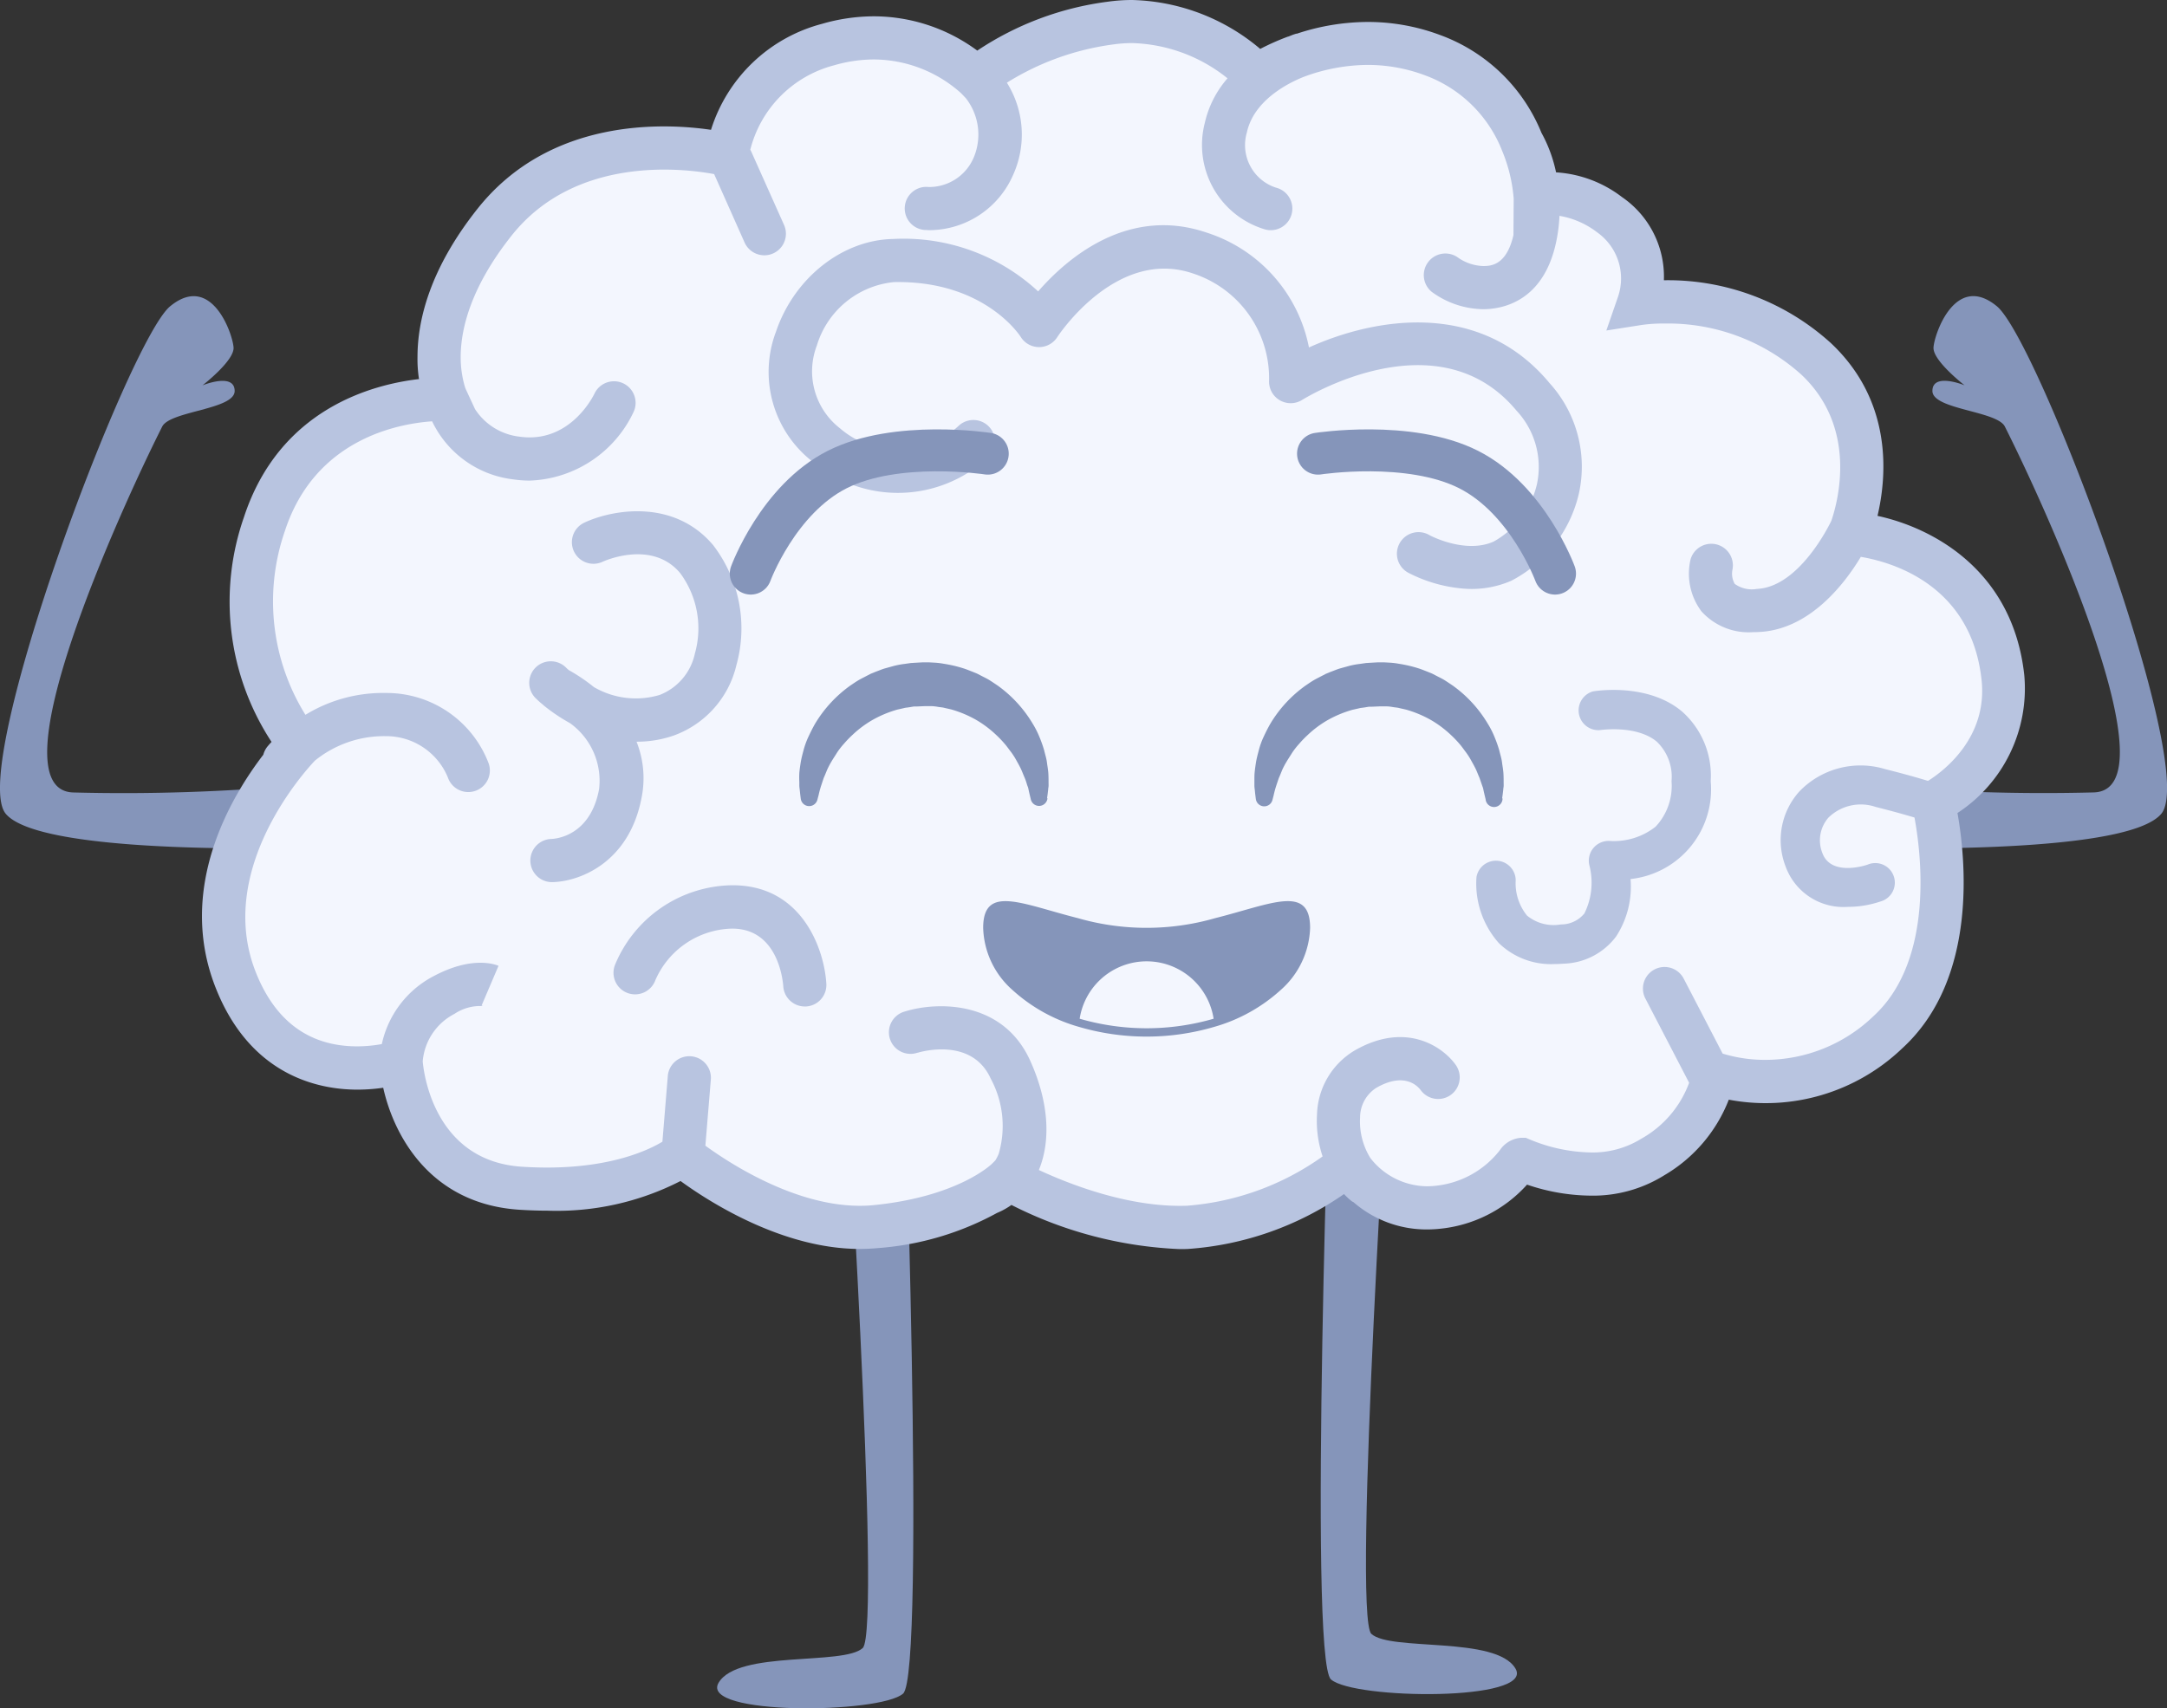 <svg xmlns="http://www.w3.org/2000/svg" width="155.016" height="122.236" viewBox="0 0 155.016 122.236">
  <rect x="0" y="0" width="155.016" height="122.236" fill="#333333" stroke="none"/>
  <g id="Groupe_10788" data-name="Groupe 10788" transform="translate(0)">
    <g id="Groupe_10778" data-name="Groupe 10778" transform="translate(0)">
      <g id="Groupe_10774" data-name="Groupe 10774" transform="translate(132.746 21.186)">
        <path id="Tracé_22528" data-name="Tracé 22528" d="M663.41,140.715a7.644,7.644,0,0,1,.527-.85,139.626,139.626,0,0,0,16.323.535c5.726-.2-3.377-20.233-6.375-26.18-.565-1.125-5.189-1.212-5.181-2.551s2.3-.4,2.3-.4-2.272-1.753-2.222-2.7,1.563-5.4,4.531-2.957,14.483,33.055,11.764,36.317c-2.089,2.5-15.083,2.557-21.007,2.446C663.576,143.222,662.869,141.731,663.41,140.715Z" transform="translate(-663.215 -104.886)" fill="#8595ba"/>
      </g>
      <g id="Groupe_10775" data-name="Groupe 10775" transform="translate(0 21.19)">
        <path id="Tracé_22528-2" data-name="Tracé 22528-2" d="M28.1,140.735a7.647,7.647,0,0,0-.527-.85,139.643,139.643,0,0,1-16.325.535c-5.726-.2,3.379-20.233,6.375-26.18.568-1.125,5.191-1.212,5.183-2.551s-2.3-.4-2.3-.4,2.272-1.753,2.222-2.7-1.567-5.4-4.537-2.957S3.713,138.683,6.432,141.945c2.087,2.5,15.082,2.557,21.007,2.446C27.936,143.24,28.639,141.751,28.1,140.735Z" transform="translate(-6.02 -104.906)" fill="#8595ba"/>
      </g>
      <g id="Groupe_10740" data-name="Groupe 10740" transform="translate(14.449)">
        <g id="Groupe_10740-2" data-name="Groupe 10740-2">
          <g id="Groupe_10738" data-name="Groupe 10738">
            <g id="Groupe_34" data-name="Groupe 34">
              <g id="Groupe_25" data-name="Groupe 25" transform="translate(36.851 72.889)">
                <path id="Tracé_87" data-name="Tracé 87" d="M269.032,365.89s2.751,42.751,1.376,44.019-8.936.133-10.312,2.489,11.55,2.222,13.2.772,0-47.279,0-47.279Z" transform="translate(-259.994 -364.874)" fill="#8595ba"/>
                <path id="Tracé_88" data-name="Tracé 88" d="M478.745,360.86s-2.751,42.753-1.376,44.021,8.934.131,10.312,2.487-11.55,2.222-13.2.774,0-47.281,0-47.281Z" transform="translate(-430.569 -360.86)" fill="#8595ba"/>
              </g>
              <g id="Groupe_27" data-name="Groupe 27">
                <path id="Tracé_89" data-name="Tracé 89" d="M178.085,89.067c1.321.555,5.781,2.137,9.392-.174,4.288-2.747,4.288-6,4.288-6a12.5,12.5,0,0,0,12.523-2.917c6.005-5.488,3.258-16.434,3.258-16.434s5.627-2.925,4.975-8.952c-1.054-9.738-10.978-10.3-10.978-10.3s3.088-7.375-2.4-12.523a16.117,16.117,0,0,0-12.693-3.945,5.67,5.67,0,0,0-2.06-6.336c-3.422-2.4-6.167-.968-6.167-.968s.59-7.8-6.508-10.457c-6.763-2.535-12.539,1.477-12.539,1.477S154.886,6.9,148.712,7.761a19.2,19.2,0,0,0-9.609,3.945A10.911,10.911,0,0,0,128.47,9.3a9.879,9.879,0,0,0-7.2,7.892s-11.018-3.07-17.015,4.468-3.092,13.864-3.092,13.864-9.916-1.351-13,8.08a16.673,16.673,0,0,0,2.571,15.781S82.671,67.45,86.1,76.2s11.653,6.9,11.653,6.9a9.08,9.08,0,0,0,8.76,8.021c8.061.513,11.493-2.4,11.493-2.4s7.031,5.829,13.893,5.145,9.435-3.434,9.435-3.434,6.518,3.711,12.865,3.484S165.693,89.4,165.693,89.4a6.783,6.783,0,0,0,6.346,3.088C176.317,92.048,177.836,88.96,178.085,89.067Z" transform="translate(-83.696 -6.108)" fill="#f3f6fe"/>
                <g id="Groupe_26" data-name="Groupe 26">
                  <path id="Tracé_90" data-name="Tracé 90" d="M207.912,48.312c-.808-7.449-6.464-10.524-10.5-11.4.661-2.8,1.127-8.181-3.347-12.374a17.343,17.343,0,0,0-11.849-4.486h-.085a6.9,6.9,0,0,0-2.989-5.945,8.623,8.623,0,0,0-4.725-1.775,10.11,10.11,0,0,0-1.044-2.828,12.418,12.418,0,0,0-7.255-7,14.727,14.727,0,0,0-5.171-.933,16.234,16.234,0,0,0-5.074.84h-.042a3.176,3.176,0,0,0-.376.131l-.2.079h-.02a17.3,17.3,0,0,0-1.98.879A14.712,14.712,0,0,0,144.1,0a12.553,12.553,0,0,0-1.743.121,21.83,21.83,0,0,0-9.343,3.5,12.477,12.477,0,0,0-7.4-2.454,13.43,13.43,0,0,0-3.713.541,11.331,11.331,0,0,0-7.934,7.581c-3.381-.495-11.513-.871-16.686,5.627-3.452,4.339-4.3,8.023-4.31,10.574v.034a9.252,9.252,0,0,0,.107,1.6c-3.365.388-9.988,2.145-12.523,9.883A18.306,18.306,0,0,0,82.53,53.087c-.176.188-.283.319-.305.345a1.572,1.572,0,0,0-.283.57c-2.343,3.056-6.2,9.564-3.422,16.646,2.493,6.363,7.427,7.32,10.146,7.32a12.9,12.9,0,0,0,1.852-.135c.79,3.539,3.446,8.328,9.754,8.73.665.042,1.327.065,1.969.065a19.419,19.419,0,0,0,9.546-2.121c2.06,1.5,7.3,4.86,12.826,4.86.436,0,.873-.022,1.3-.061a20.943,20.943,0,0,0,8.51-2.513,5.251,5.251,0,0,0,1.036-.574,29.2,29.2,0,0,0,12.034,3.159c.2,0,.4,0,.62-.012a22.287,22.287,0,0,0,11.136-3.925,4.905,4.905,0,0,0,.553.511,1.08,1.08,0,0,0,.125.069,7.952,7.952,0,0,0,5.24,1.951h0a8.729,8.729,0,0,0,.889-.044,9.655,9.655,0,0,0,6.286-3.163,14.446,14.446,0,0,0,4.553.788,9.619,9.619,0,0,0,5.272-1.462,10.793,10.793,0,0,0,4.607-5.405,14.129,14.129,0,0,0,12.408-3.674c5.492-5.021,4.5-13.753,3.951-16.838A10.64,10.64,0,0,0,207.912,48.312Zm-6.9,7.56c-.822-.25-1.832-.533-3.058-.84a6.065,6.065,0,0,0-6.132,1.6,5.2,5.2,0,0,0-.99,5.351,4.4,4.4,0,0,0,4.458,2.907,7.271,7.271,0,0,0,2.312-.378,1.4,1.4,0,1,0-.907-2.64h0c-.107.036-2.612.875-3.232-.846a2.462,2.462,0,0,1,.444-2.527,3.31,3.31,0,0,1,3.377-.759c1.107.277,2.02.533,2.773.757.44,2.361,1.491,10.168-2.947,14.226a11.163,11.163,0,0,1-7.7,3.115,10.368,10.368,0,0,1-3.076-.448l-2.779-5.353a1.545,1.545,0,0,0-2.755,1.4l.016.028,3.121,6.013a7.589,7.589,0,0,1-3.434,4.009,6.581,6.581,0,0,1-3.608.976,11.825,11.825,0,0,1-4.347-.925l-.3-.125h-.315a2,2,0,0,0-1.541.895,6.688,6.688,0,0,1-4.646,2.545,5.5,5.5,0,0,1-.572.03h0a5.19,5.19,0,0,1-4.04-2.02,4.983,4.983,0,0,1-.735-2.915,2.519,2.519,0,0,1,1.155-2.107c1.977-1.137,2.931-.17,3.181.162a1.544,1.544,0,0,0,2.533-1.765c-.893-1.3-3.555-3.2-7.255-1.073a5.507,5.507,0,0,0-2.695,4.561,7.979,7.979,0,0,0,.4,3.02,19.206,19.206,0,0,1-9.706,3.529c-4.133.145-8.415-1.543-10.588-2.555v-.01c.889-2.173.671-4.945-.618-7.8-1.967-4.375-6.708-4.232-8.936-3.543a1.543,1.543,0,1,0,.871,2.957h.024c.158-.046,3.858-1.151,5.213,1.86a7.122,7.122,0,0,1,.572,5.367,3.069,3.069,0,0,1-.244.481l-.234.236c-.022.022-2.392,2.357-8.473,2.965a9.549,9.549,0,0,1-.99.046c-4.646,0-9.3-3.03-11.045-4.3l.386-4.68a1.545,1.545,0,1,0-3.078-.252l-.382,4.646c-.917.557-3.547,1.85-8.255,1.85-.576,0-1.172-.02-1.771-.057-6.395-.4-7.07-6.926-7.12-7.548a4.22,4.22,0,0,1,2.272-3.391,3.313,3.313,0,0,1,2.048-.557.544.544,0,0,1-.109-.04l1.212-2.842c-.3-.125-1.923-.691-4.581.707a7.2,7.2,0,0,0-3.767,4.892,9.882,9.882,0,0,1-1.759.164c-3.434,0-5.882-1.8-7.272-5.343-2.882-7.348,3.6-14.428,4.242-15.1a7.849,7.849,0,0,1,5.04-1.753,4.771,4.771,0,0,1,4.472,2.953,1.543,1.543,0,0,0,2.923-.992,7.807,7.807,0,0,0-7.332-5.05,10.617,10.617,0,0,0-5.779,1.563A15.377,15.377,0,0,1,83.49,37.978c2.153-6.581,8.124-7.665,10.526-7.831A7.389,7.389,0,0,0,99.808,34.3a8.166,8.166,0,0,0,1.194.089,8.542,8.542,0,0,0,7.439-4.939,1.545,1.545,0,0,0-2.806-1.293c-.071.149-1.751,3.612-5.383,3.086a4.371,4.371,0,0,1-3.167-1.971l-.634-1.367a2.452,2.452,0,0,1-.091-.23,7.508,7.508,0,0,1-.3-2.052v-.147c.018-1.931.7-4.916,3.652-8.631,4.585-5.763,12.341-4.787,14.479-4.387l2.177,4.892a1.547,1.547,0,0,0,1.414.917,1.523,1.523,0,0,0,.626-.133,1.543,1.543,0,0,0,.784-2.038l-2.359-5.28c-.016-.034-.038-.063-.057-.1a8.35,8.35,0,0,1,5.993-6.043,10.247,10.247,0,0,1,2.852-.418,9.4,9.4,0,0,1,6.229,2.408l.345.36a4.229,4.229,0,0,1,.594,4.177,3.458,3.458,0,0,1-3.25,2.181,1.544,1.544,0,1,0-.289,3.074c.115,0,.232.014.347.014a6.559,6.559,0,0,0,5.965-3.919,6.986,6.986,0,0,0-.43-6.633,19.063,19.063,0,0,1,7.653-2.743,9.548,9.548,0,0,1,1.315-.091,11.369,11.369,0,0,1,6.815,2.521,7.286,7.286,0,0,0-1.63,3.214,6.3,6.3,0,0,0,4.347,7.607,1.679,1.679,0,0,0,.376.046,1.545,1.545,0,0,0,.374-3.044A3.2,3.2,0,0,1,152.3,9.477c.572-2.636,3.709-3.856,4.312-4.068a13.287,13.287,0,0,1,4.331-.764,11.644,11.644,0,0,1,4.093.742,9.4,9.4,0,0,1,5.469,5.265c.014.038.03.079.046.117a11.152,11.152,0,0,1,.836,3.446l-.018,2.61c-.507,2.2-1.652,2.21-2.173,2.21a3.321,3.321,0,0,1-1.753-.576,1.546,1.546,0,0,0-1.919,2.424l.022.016a6.363,6.363,0,0,0,3.65,1.226c1.414,0,4.749-.564,5.393-5.8.036-.3.059-.594.073-.881a6.111,6.111,0,0,1,2.709,1.19,4.043,4.043,0,0,1,1.487,4.575l-.844,2.44,2.551-.4a11.312,11.312,0,0,1,1.652-.1,14.273,14.273,0,0,1,9.738,3.648c4.064,3.816,2.626,9.089,2.157,10.463-.166.347-2.315,4.739-5.326,4.88a2.1,2.1,0,0,1-1.586-.36,1.469,1.469,0,0,1-.164-1.02,1.544,1.544,0,0,0-3-.723h0a4.5,4.5,0,0,0,.78,3.706,4.548,4.548,0,0,0,3.713,1.489c.131,0,.265,0,.4-.01,3.636-.17,6.136-3.458,7.29-5.377,2.222.374,7.9,1.99,8.637,8.807.452,4.181-2.781,6.569-3.838,7.227Z" transform="translate(-77.554)" fill="#b8c4e0"/>
                  <path id="Tracé_91" data-name="Tracé 91" d="M336.267,99.015a8.9,8.9,0,0,0-2.093-7.938c-4.981-6-12.523-4.67-17.209-2.547a10.81,10.81,0,0,0-7.324-8.221c-5.656-1.927-10.023,1.88-12.047,4.209a14.153,14.153,0,0,0-10.386-3.751c-3.636.071-7.07,2.8-8.368,6.631a8.128,8.128,0,0,0,2.638,9.318,9.451,9.451,0,0,0,12.537-.327,1.543,1.543,0,1,0-2.111-2.252,6.352,6.352,0,0,1-8.506.162,5.161,5.161,0,0,1-1.634-5.914,6.422,6.422,0,0,1,5.506-4.533c6.411-.131,8.974,3.763,9.075,3.919a1.545,1.545,0,0,0,2.614.022c.04-.065,4.2-6.431,9.7-4.561a7.885,7.885,0,0,1,5.454,7.655,1.547,1.547,0,0,0,2.357,1.4c.4-.246,9.77-5.945,15.341.762a5.9,5.9,0,0,1,1.462,5.268,6.354,6.354,0,0,1-3.092,4.1c-2.02.907-4.545-.43-4.565-.442a1.545,1.545,0,1,0-1.495,2.7h0a10.424,10.424,0,0,0,3.791,1.1,7.1,7.1,0,0,0,3.525-.551A9.436,9.436,0,0,0,336.267,99.015Z" transform="translate(-237.778 -63.667)" fill="#b8c4e0"/>
                  <path id="Tracé_92" data-name="Tracé 92" d="M201.439,201.568a7.056,7.056,0,0,0-.368-3.965h.018a8.032,8.032,0,0,0,2.638-.44,7.078,7.078,0,0,0,4.49-5.05,9.777,9.777,0,0,0-1.672-8.582c-2.844-3.361-7.272-2.517-9.213-1.6a1.544,1.544,0,1,0,1.317,2.794c.036-.018,3.5-1.616,5.538.808a6.637,6.637,0,0,1,1.056,5.767,4.091,4.091,0,0,1-2.525,2.959,5.958,5.958,0,0,1-4.7-.566,12.565,12.565,0,0,0-1.792-1.212c-.1-.085-.151-.135-.156-.137a1.543,1.543,0,1,0-2.159,2.2h0a5.8,5.8,0,0,0,.489.43v.01a12.831,12.831,0,0,0,1.911,1.291A5.077,5.077,0,0,1,198.391,201c-.63,3.381-3.133,3.555-3.434,3.563a1.545,1.545,0,0,0,.016,3.088C196.828,207.652,200.541,206.38,201.439,201.568Z" transform="translate(-169.985 -144.531)" fill="#b8c4e0"/>
                  <path id="Tracé_93" data-name="Tracé 93" d="M231.626,313.613a9.2,9.2,0,0,0-8.144,5.656,1.544,1.544,0,1,0,2.876,1.121h0a6.136,6.136,0,0,1,5.363-3.676c3.391-.105,3.751,3.692,3.783,4.117a1.543,1.543,0,0,0,1.537,1.45h.1a1.541,1.541,0,0,0,1.444-1.634C238.433,318.132,236.787,313.447,231.626,313.613Z" transform="translate(-193.922 -250.264)" fill="#b8c4e0"/>
                  <path id="Tracé_94" data-name="Tracé 94" d="M543.581,245.952c-2.478-2.089-6.225-1.47-6.385-1.44a1.414,1.414,0,0,0,.479,2.769c.026,0,2.626-.4,4.094.824a3.476,3.476,0,0,1,1.056,2.828,4.254,4.254,0,0,1-1.143,3.258,4.812,4.812,0,0,1-3.244,1.022,1.414,1.414,0,0,0-1.491,1.739,4.961,4.961,0,0,1-.356,3.446,2.151,2.151,0,0,1-1.681.786,3,3,0,0,1-2.424-.634,3.674,3.674,0,0,1-.808-2.537,1.414,1.414,0,0,0-2.806-.222,6.407,6.407,0,0,0,1.606,4.735,5.348,5.348,0,0,0,3.957,1.493c.222,0,.452-.012.687-.028a4.859,4.859,0,0,0,3.739-1.947,6.532,6.532,0,0,0,1.032-4.108,6.452,6.452,0,0,0,5.734-7A6.134,6.134,0,0,0,543.581,245.952Z" transform="translate(-437.701 -195.037)" fill="#b8c4e0"/>
                </g>
              </g>
            </g>
          </g>
        </g>
      </g>
      <g id="Groupe_10805" data-name="Groupe 10805" transform="translate(53.705 32.224)">
        <path id="Tracé_22522" data-name="Tracé 22522" d="M472.8,159.771s6.53-1.01,10.77,1.133,6.185,7.449,6.185,7.449" transform="translate(-432.221 -159.533)" fill="none" stroke="#8595ba" stroke-linecap="round" stroke-linejoin="bevel" stroke-width="3"/>
        <path id="Tracé_22523" data-name="Tracé 22523" d="M288.855,159.772s-6.532-1.01-10.77,1.135-6.185,7.447-6.185,7.447" transform="translate(-271.9 -159.534)" fill="none" stroke="#8595ba" stroke-linecap="round" stroke-linejoin="bevel" stroke-width="3"/>
      </g>
      <g id="Groupe_24" data-name="Groupe 24" transform="translate(57.152 47.393)">
        <path id="Tracé_53" data-name="Tracé 53" d="M306.713,244.368l.04-.293q.018-.141.042-.351c0-.069.02-.141.026-.224s0-.184,0-.285c0-.2,0-.432-.018-.679s-.065-.489-.1-.764-.129-.557-.2-.862a9.474,9.474,0,0,0-.331-.933,6.414,6.414,0,0,0-.491-.968,9.065,9.065,0,0,0-2.5-2.717c-.186-.125-.372-.252-.564-.374s-.4-.216-.606-.325l-.309-.16-.323-.131c-.218-.083-.436-.176-.661-.246a9.345,9.345,0,0,0-1.388-.323,5.276,5.276,0,0,0-.713-.083l-.358-.02h-.438l-.606.034-.152.01a1.212,1.212,0,0,0-.17.016l-.384.055a5.9,5.9,0,0,0-.745.139l-.685.19c-.224.071-.442.164-.66.244l-.323.133-.309.16c-.2.107-.4.2-.606.325s-.378.248-.564.372a9.088,9.088,0,0,0-2.5,2.719c-.186.325-.345.652-.491.966a5.7,5.7,0,0,0-.333.933c-.081.3-.156.59-.2.862s-.081.529-.1.766a6.082,6.082,0,0,0,0,.634v.275a2.178,2.178,0,0,0,.024.242c.016.149.03.277.04.38l.04.313a.606.606,0,0,0,1.184.075l.02-.075.071-.267a7.006,7.006,0,0,1,.2-.733l.166-.5c.083-.176.156-.368.24-.57a5.808,5.808,0,0,1,.317-.606c.115-.2.267-.418.4-.64a5.335,5.335,0,0,1,.5-.638,7.128,7.128,0,0,1,.594-.616,7.529,7.529,0,0,1,1.452-1.083,8.079,8.079,0,0,1,1.753-.731l.473-.107a1.182,1.182,0,0,1,.224-.04l.212-.03.214-.036a.708.708,0,0,1,.131-.012h.149l.606-.026a.665.665,0,1,0-.071,0h.483a3.013,3.013,0,0,1,.485.051c.16.03.325.032.481.077l.473.107a8.082,8.082,0,0,1,1.753.729,7.7,7.7,0,0,1,1.452,1.083,7.441,7.441,0,0,1,.594.616c.18.2.335.432.5.64a5.271,5.271,0,0,1,.4.64c.121.212.23.414.317.606s.158.392.24.57a4.212,4.212,0,0,1,.164.477c.024.073.048.143.073.2a1.7,1.7,0,0,1,.051.216q.044.2.079.345l.069.287a.606.606,0,0,0,1.2-.061Z" transform="translate(-288.965 -234.63)" fill="#8595ba"/>
        <path id="Tracé_54" data-name="Tracé 54" d="M467.933,244.368l.04-.293q.018-.141.042-.351c0-.069.02-.141.026-.224s0-.184,0-.285c0-.2,0-.432-.018-.679s-.065-.489-.1-.764-.129-.557-.2-.862a9.49,9.49,0,0,0-.331-.933,6.245,6.245,0,0,0-.493-.968,9.027,9.027,0,0,0-2.5-2.717c-.186-.125-.372-.252-.564-.374s-.4-.216-.606-.325l-.309-.16-.323-.131c-.218-.083-.436-.176-.661-.246a9.29,9.29,0,0,0-1.388-.323,5.251,5.251,0,0,0-.711-.083l-.36-.02h-.428l-.606.034-.151.01a1.179,1.179,0,0,0-.168.016l-.384.055a5.772,5.772,0,0,0-.745.139l-.687.19c-.224.071-.44.164-.659.244l-.323.133-.309.16c-.2.107-.4.2-.606.325s-.378.248-.562.372a9.045,9.045,0,0,0-2.5,2.719c-.188.325-.347.652-.493.966a5.512,5.512,0,0,0-.331.933c-.079.3-.156.59-.2.862s-.079.529-.1.766-.01.457-.014.65v.275a2.193,2.193,0,0,0,.024.242c.016.149.028.277.04.38l.04.313a.606.606,0,0,0,1.184.075l.02-.075.069-.267a7.18,7.18,0,0,1,.2-.733l.168-.5c.081-.176.156-.368.238-.57a5.158,5.158,0,0,1,.319-.606c.117-.2.265-.418.4-.64a5.333,5.333,0,0,1,.5-.638,7.123,7.123,0,0,1,.594-.616,7.514,7.514,0,0,1,1.45-1.083,8.125,8.125,0,0,1,1.753-.731l.473-.107a1.249,1.249,0,0,1,.224-.04l.214-.03.212-.036a.7.7,0,0,1,.131-.012h.151l.606-.026a.667.667,0,1,0-.073,0h.473a3.013,3.013,0,0,1,.487.05c.16.03.325.032.481.077l.473.107a8.081,8.081,0,0,1,1.753.729,7.7,7.7,0,0,1,1.452,1.083,7.421,7.421,0,0,1,.594.616c.18.2.335.432.495.64a5.263,5.263,0,0,1,.4.64c.119.212.232.414.319.606s.158.392.24.57l.164.477c.026.073.048.143.073.2a1.708,1.708,0,0,1,.05.216q.046.2.079.345l.069.287a.607.607,0,0,0,1.212-.061Z" transform="translate(-417.63 -234.63)" fill="#8595ba"/>
      </g>
      <g id="Groupe_23" data-name="Groupe 23" transform="translate(70.334 64.481)">
        <g id="Groupe_22" data-name="Groupe 22">
          <path id="Tracé_51" data-name="Tracé 51" d="M377.614,321.143a6.169,6.169,0,0,1-2.1,4.444,11.907,11.907,0,0,1-4.807,2.656,17.169,17.169,0,0,1-9.58,0,11.877,11.877,0,0,1-4.807-2.656,6.155,6.155,0,0,1-2.093-4.444c0-3.131,2.779-1.7,6.787-.691a17.74,17.74,0,0,0,9.8,0C374.831,319.444,377.614,318.01,377.614,321.143Z" transform="translate(-354.23 -319.233)" fill="#8595ba"/>
        </g>
        <path id="Tracé_52" data-name="Tracé 52" d="M397.972,344.645a17.17,17.17,0,0,1-9.582,0,4.848,4.848,0,0,1,9.582,0Z" transform="translate(-381.49 -336.232)" fill="#f3f6fe"/>
      </g>
    </g>
  </g>
</svg>
